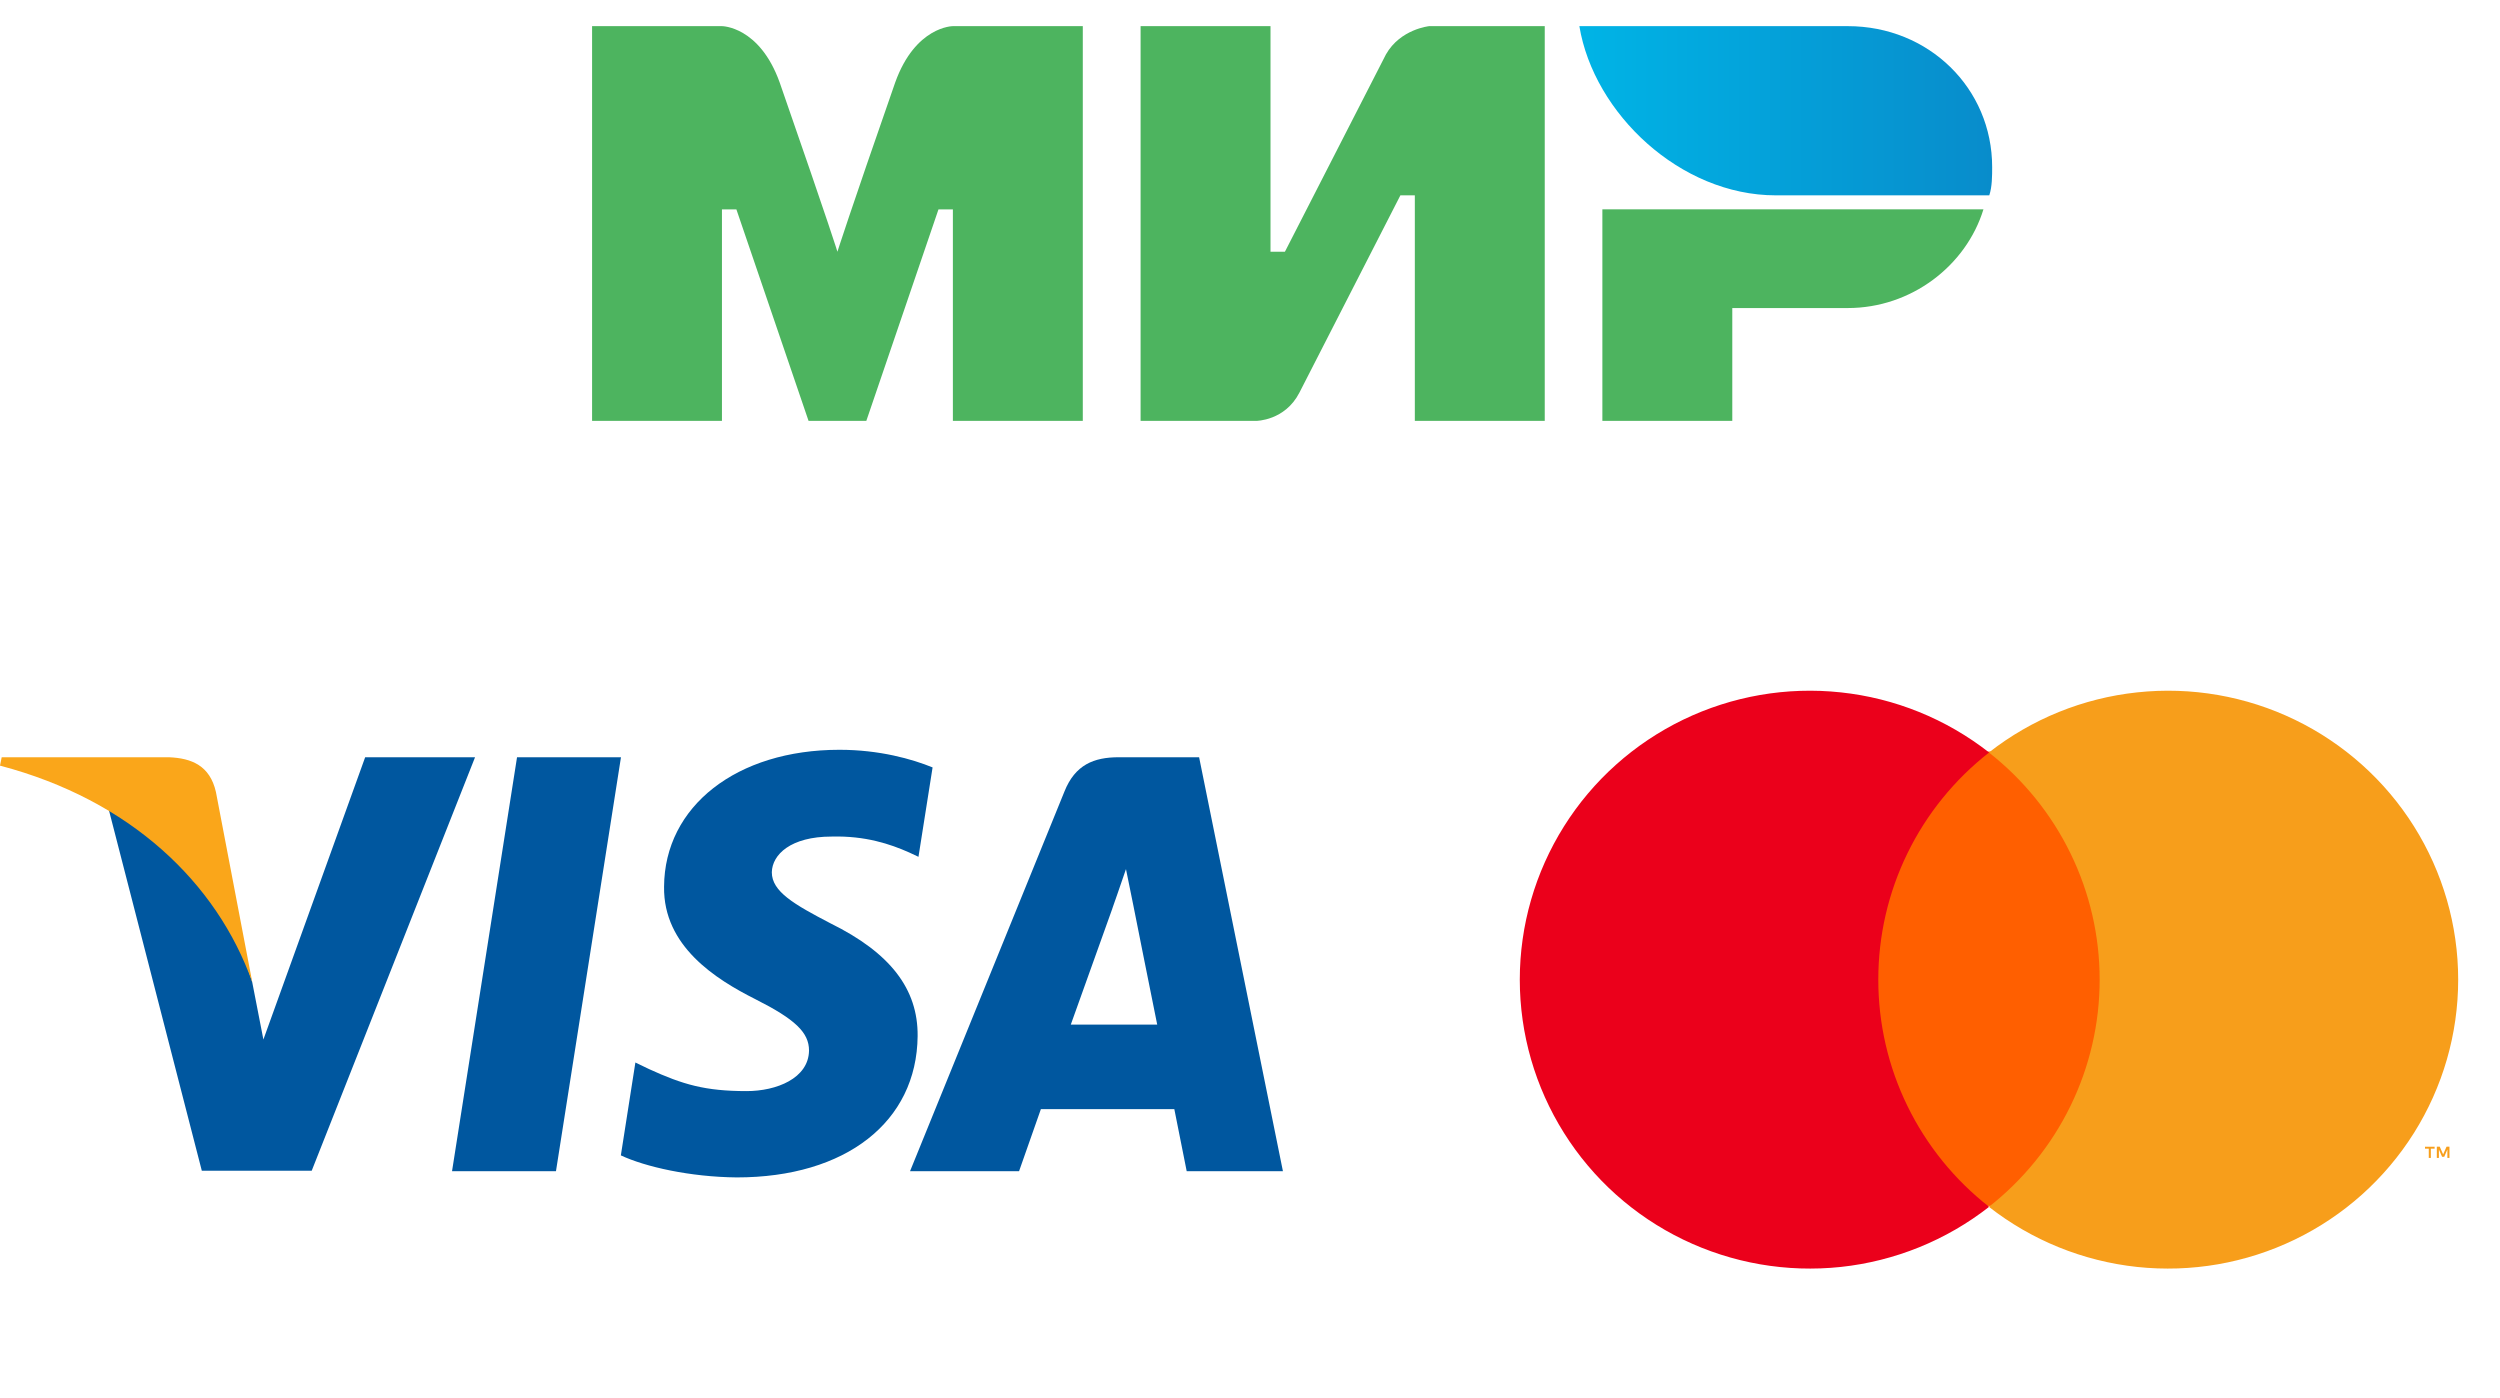 <svg width="59" height="33" viewBox="0 0 59 33" fill="none" xmlns="http://www.w3.org/2000/svg">
<g clip-path="url(#clip0)">
<path d="M13.121 27.64H10.668L12.202 17.871H14.655L13.121 27.64Z" fill="#00579F"/>
<path d="M22.009 18.111C21.526 17.914 20.758 17.695 19.81 17.695C17.388 17.695 15.682 19.026 15.672 20.927C15.652 22.331 16.893 23.11 17.821 23.578C18.77 24.056 19.093 24.368 19.093 24.794C19.083 25.448 18.326 25.75 17.62 25.75C16.64 25.75 16.116 25.595 15.319 25.231L14.995 25.075L14.652 27.267C15.228 27.537 16.287 27.777 17.388 27.787C19.961 27.787 21.637 26.478 21.656 24.451C21.666 23.339 21.011 22.487 19.598 21.79C18.74 21.343 18.215 21.042 18.215 20.585C18.224 20.169 18.659 19.743 19.627 19.743C20.424 19.722 21.01 19.92 21.454 20.117L21.676 20.221L22.009 18.111Z" fill="#00579F"/>
<path d="M25.271 24.18C25.473 23.618 26.25 21.446 26.25 21.446C26.24 21.467 26.452 20.875 26.573 20.511L26.744 21.353C26.744 21.353 27.209 23.691 27.31 24.18C26.926 24.18 25.756 24.18 25.271 24.18ZM28.299 17.871H26.401C25.816 17.871 25.372 18.048 25.12 18.682L21.477 27.64H24.05C24.05 27.64 24.474 26.435 24.565 26.175C24.847 26.175 27.351 26.175 27.714 26.175C27.784 26.518 28.006 27.64 28.006 27.64H30.277L28.299 17.871Z" fill="#00579F"/>
<path d="M8.618 17.871L6.216 24.533L5.953 23.182C5.509 21.623 4.117 19.929 2.562 19.087L4.763 27.63H7.356L11.211 17.871H8.618Z" fill="#00579F"/>
<path d="M3.986 17.871H0.04L0 18.069C3.078 18.879 5.117 20.833 5.954 23.182L5.096 18.692C4.955 18.068 4.521 17.892 3.986 17.871Z" fill="#FAA61A"/>
</g>
<g clip-path="url(#clip1)">
<path d="M49.931 17.738H43.941V28.46H49.931V17.738Z" fill="#FF5F00"/>
<path d="M44.328 23.12C44.327 22.087 44.562 21.068 45.015 20.139C45.468 19.21 46.127 18.396 46.943 17.759C45.933 16.968 44.72 16.476 43.443 16.34C42.166 16.203 40.876 16.427 39.721 16.986C38.565 17.546 37.591 18.417 36.91 19.502C36.229 20.587 35.867 21.84 35.867 23.12C35.867 24.399 36.229 25.653 36.91 26.737C37.591 27.822 38.565 28.694 39.721 29.253C40.876 29.812 42.166 30.036 43.443 29.9C44.72 29.763 45.933 29.271 46.943 28.481C46.127 27.843 45.468 27.029 45.015 26.1C44.562 25.172 44.327 24.152 44.328 23.12Z" fill="#EB001B"/>
<path d="M58.013 23.12C58.013 24.399 57.651 25.653 56.97 26.737C56.288 27.822 55.315 28.694 54.159 29.253C53.004 29.812 51.714 30.036 50.437 29.9C49.16 29.763 47.947 29.271 46.938 28.481C47.752 27.843 48.411 27.028 48.864 26.1C49.317 25.171 49.552 24.152 49.552 23.12C49.552 22.087 49.317 21.068 48.864 20.14C48.411 19.211 47.752 18.397 46.938 17.759C47.947 16.968 49.16 16.476 50.437 16.34C51.714 16.203 53.004 16.427 54.159 16.986C55.315 17.546 56.288 18.417 56.97 19.502C57.651 20.587 58.013 21.84 58.013 23.12Z" fill="#F79E1B"/>
<path d="M57.368 27.327V27.108H57.457V27.063H57.23V27.108H57.319V27.327H57.368ZM57.807 27.327V27.062H57.738L57.658 27.244L57.578 27.062H57.509V27.327H57.558V27.128L57.633 27.3H57.684L57.758 27.127V27.327H57.807Z" fill="#F79E1B"/>
</g>
<g clip-path="url(#clip2)">
<path fill-rule="evenodd" clip-rule="evenodd" d="M43.609 0.617H37.273C37.614 2.68 39.658 4.61 41.906 4.61H46.947C47.015 4.41 47.015 4.144 47.015 3.944C47.015 2.081 45.517 0.617 43.609 0.617Z" fill="url(#paint0_linear)"/>
<path fill-rule="evenodd" clip-rule="evenodd" d="M37.816 4.941V9.932H40.882V7.27H43.607C45.106 7.27 46.4 6.272 46.809 4.941H37.816Z" fill="#4DB45F"/>
<path fill-rule="evenodd" clip-rule="evenodd" d="M26.918 0.617V9.933H29.643C29.643 9.933 30.324 9.933 30.665 9.268C32.504 5.674 33.049 4.61 33.049 4.61H33.39V9.933H36.456V0.617H33.73C33.73 0.617 33.049 0.684 32.709 1.283C31.142 4.343 30.324 5.941 30.324 5.941H29.984V0.617H26.918Z" fill="#4DB45F"/>
<path fill-rule="evenodd" clip-rule="evenodd" d="M13.973 9.933V0.617H17.038C17.038 0.617 17.924 0.617 18.401 1.948C19.627 5.475 19.763 5.941 19.763 5.941C19.763 5.941 20.036 5.075 21.126 1.948C21.603 0.617 22.488 0.617 22.488 0.617H25.554V9.933H22.488V4.942H22.148L20.445 9.933H19.082L17.379 4.942H17.038V9.933H13.973Z" fill="#4DB45F"/>
</g>
<defs>
<linearGradient id="paint0_linear" x1="37.256" y1="2.613" x2="47.015" y2="2.613" gradientUnits="userSpaceOnUse">
<stop stop-color="#00B4E6"/>
<stop offset="1" stop-color="#088CCB"/>
</linearGradient>
<clipPath id="clip0">
<rect width="30.276" height="10.092" fill="white" transform="translate(0 17.695)"/>
</clipPath>
<clipPath id="clip1">
<rect width="23.29" height="16.303" fill="white" transform="translate(35.711 16.145)"/>
</clipPath>
<clipPath id="clip2">
<rect width="33.382" height="9.316" fill="white" transform="translate(13.973 0.617)"/>
</clipPath>
</defs>
</svg>
